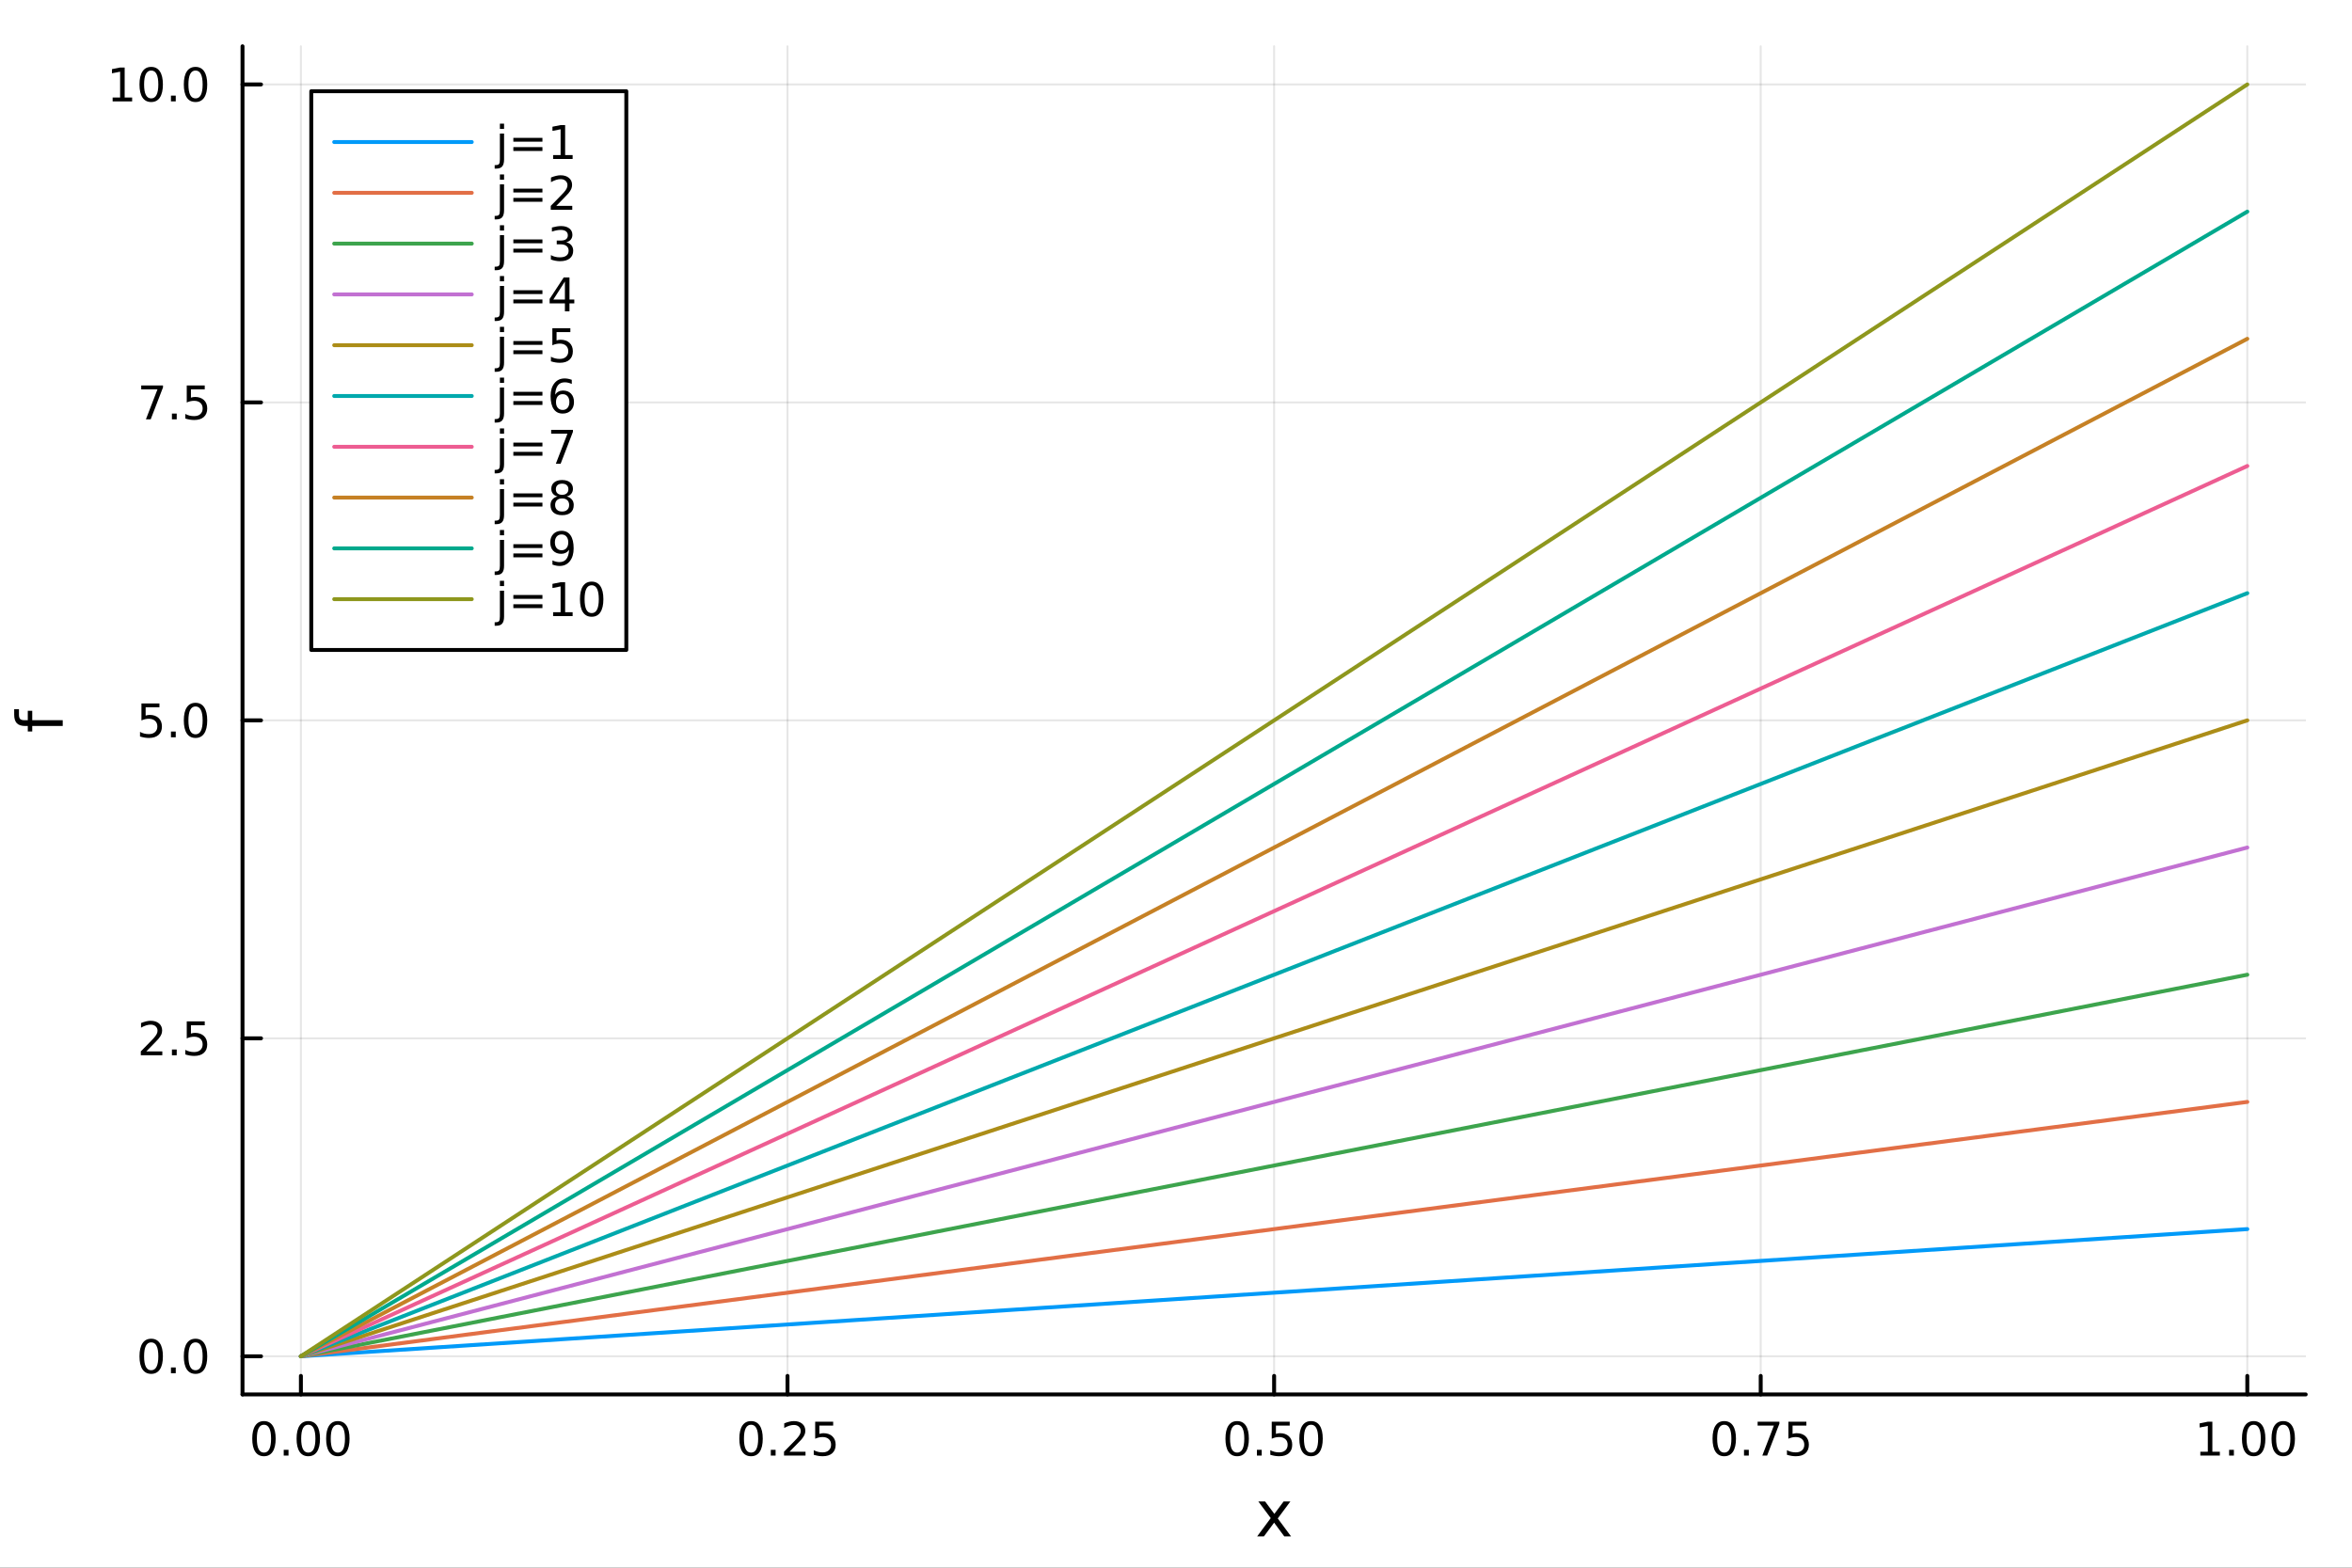 <?xml version="1.0" encoding="utf-8"?>
<svg xmlns="http://www.w3.org/2000/svg" xmlns:xlink="http://www.w3.org/1999/xlink" width="600" height="400" viewBox="0 0 2400 1600">
<rect x="0" y="0" width="2400" height="1600" fill="#333333" stroke="none"/>
<defs>
  <clipPath id="clip330">
    <rect x="0" y="0" width="2400" height="1600"/>
  </clipPath>
</defs>
<path clip-path="url(#clip330)" d="M0 1600 L2400 1600 L2400 8.88178e-14 L0 8.88178e-14  Z" fill="#ffffff" fill-rule="evenodd" fill-opacity="1"/>
<defs>
  <clipPath id="clip331">
    <rect x="480" y="0" width="1681" height="1600"/>
  </clipPath>
</defs>
<path clip-path="url(#clip330)" d="M247.459 1423.18 L2352.76 1423.18 L2352.76 47.244 L247.459 47.244  Z" fill="#ffffff" fill-rule="evenodd" fill-opacity="1"/>
<defs>
  <clipPath id="clip332">
    <rect x="247" y="47" width="2106" height="1377"/>
  </clipPath>
</defs>
<polyline clip-path="url(#clip332)" style="stroke:#000000; stroke-linecap:round; stroke-linejoin:round; stroke-width:2; stroke-opacity:0.1; fill:none" points="307.043,1423.18 307.043,47.244 "/>
<polyline clip-path="url(#clip332)" style="stroke:#000000; stroke-linecap:round; stroke-linejoin:round; stroke-width:2; stroke-opacity:0.1; fill:none" points="803.575,1423.18 803.575,47.244 "/>
<polyline clip-path="url(#clip332)" style="stroke:#000000; stroke-linecap:round; stroke-linejoin:round; stroke-width:2; stroke-opacity:0.1; fill:none" points="1300.11,1423.18 1300.11,47.244 "/>
<polyline clip-path="url(#clip332)" style="stroke:#000000; stroke-linecap:round; stroke-linejoin:round; stroke-width:2; stroke-opacity:0.1; fill:none" points="1796.64,1423.18 1796.64,47.244 "/>
<polyline clip-path="url(#clip332)" style="stroke:#000000; stroke-linecap:round; stroke-linejoin:round; stroke-width:2; stroke-opacity:0.1; fill:none" points="2293.17,1423.18 2293.17,47.244 "/>
<polyline clip-path="url(#clip330)" style="stroke:#000000; stroke-linecap:round; stroke-linejoin:round; stroke-width:4; stroke-opacity:1; fill:none" points="247.459,1423.18 2352.76,1423.18 "/>
<polyline clip-path="url(#clip330)" style="stroke:#000000; stroke-linecap:round; stroke-linejoin:round; stroke-width:4; stroke-opacity:1; fill:none" points="307.043,1423.18 307.043,1404.28 "/>
<polyline clip-path="url(#clip330)" style="stroke:#000000; stroke-linecap:round; stroke-linejoin:round; stroke-width:4; stroke-opacity:1; fill:none" points="803.575,1423.18 803.575,1404.28 "/>
<polyline clip-path="url(#clip330)" style="stroke:#000000; stroke-linecap:round; stroke-linejoin:round; stroke-width:4; stroke-opacity:1; fill:none" points="1300.11,1423.18 1300.11,1404.28 "/>
<polyline clip-path="url(#clip330)" style="stroke:#000000; stroke-linecap:round; stroke-linejoin:round; stroke-width:4; stroke-opacity:1; fill:none" points="1796.64,1423.18 1796.64,1404.28 "/>
<polyline clip-path="url(#clip330)" style="stroke:#000000; stroke-linecap:round; stroke-linejoin:round; stroke-width:4; stroke-opacity:1; fill:none" points="2293.17,1423.18 2293.17,1404.28 "/>
<path clip-path="url(#clip330)" d="M269.346 1454.1 Q265.735 1454.1 263.906 1457.66 Q262.101 1461.2 262.101 1468.33 Q262.101 1475.44 263.906 1479.01 Q265.735 1482.55 269.346 1482.55 Q272.98 1482.55 274.786 1479.01 Q276.615 1475.44 276.615 1468.33 Q276.615 1461.2 274.786 1457.66 Q272.98 1454.1 269.346 1454.1 M269.346 1450.39 Q275.156 1450.39 278.212 1455 Q281.29 1459.58 281.29 1468.33 Q281.29 1477.06 278.212 1481.67 Q275.156 1486.25 269.346 1486.25 Q263.536 1486.25 260.457 1481.67 Q257.402 1477.06 257.402 1468.33 Q257.402 1459.58 260.457 1455 Q263.536 1450.39 269.346 1450.39 Z" fill="#000000" fill-rule="nonzero" fill-opacity="1" /><path clip-path="url(#clip330)" d="M289.508 1479.7 L294.392 1479.7 L294.392 1485.58 L289.508 1485.58 L289.508 1479.7 Z" fill="#000000" fill-rule="nonzero" fill-opacity="1" /><path clip-path="url(#clip330)" d="M314.577 1454.1 Q310.966 1454.1 309.137 1457.66 Q307.332 1461.2 307.332 1468.33 Q307.332 1475.44 309.137 1479.01 Q310.966 1482.55 314.577 1482.55 Q318.212 1482.55 320.017 1479.01 Q321.846 1475.44 321.846 1468.33 Q321.846 1461.2 320.017 1457.66 Q318.212 1454.1 314.577 1454.1 M314.577 1450.39 Q320.387 1450.39 323.443 1455 Q326.522 1459.58 326.522 1468.33 Q326.522 1477.06 323.443 1481.67 Q320.387 1486.25 314.577 1486.25 Q308.767 1486.25 305.688 1481.67 Q302.633 1477.06 302.633 1468.33 Q302.633 1459.58 305.688 1455 Q308.767 1450.39 314.577 1450.39 Z" fill="#000000" fill-rule="nonzero" fill-opacity="1" /><path clip-path="url(#clip330)" d="M344.739 1454.1 Q341.128 1454.1 339.299 1457.66 Q337.494 1461.2 337.494 1468.33 Q337.494 1475.44 339.299 1479.01 Q341.128 1482.55 344.739 1482.55 Q348.373 1482.55 350.179 1479.01 Q352.008 1475.44 352.008 1468.33 Q352.008 1461.2 350.179 1457.66 Q348.373 1454.1 344.739 1454.1 M344.739 1450.39 Q350.549 1450.39 353.605 1455 Q356.684 1459.58 356.684 1468.33 Q356.684 1477.06 353.605 1481.67 Q350.549 1486.25 344.739 1486.25 Q338.929 1486.25 335.85 1481.67 Q332.795 1477.06 332.795 1468.33 Q332.795 1459.58 335.85 1455 Q338.929 1450.39 344.739 1450.39 Z" fill="#000000" fill-rule="nonzero" fill-opacity="1" /><path clip-path="url(#clip330)" d="M766.376 1454.1 Q762.765 1454.1 760.936 1457.66 Q759.131 1461.2 759.131 1468.33 Q759.131 1475.44 760.936 1479.01 Q762.765 1482.55 766.376 1482.55 Q770.01 1482.55 771.816 1479.01 Q773.645 1475.44 773.645 1468.33 Q773.645 1461.2 771.816 1457.66 Q770.01 1454.1 766.376 1454.1 M766.376 1450.39 Q772.186 1450.39 775.242 1455 Q778.32 1459.58 778.32 1468.33 Q778.32 1477.06 775.242 1481.67 Q772.186 1486.25 766.376 1486.25 Q760.566 1486.25 757.487 1481.67 Q754.432 1477.06 754.432 1468.33 Q754.432 1459.58 757.487 1455 Q760.566 1450.39 766.376 1450.39 Z" fill="#000000" fill-rule="nonzero" fill-opacity="1" /><path clip-path="url(#clip330)" d="M786.538 1479.7 L791.422 1479.7 L791.422 1485.58 L786.538 1485.58 L786.538 1479.7 Z" fill="#000000" fill-rule="nonzero" fill-opacity="1" /><path clip-path="url(#clip330)" d="M805.635 1481.64 L821.954 1481.64 L821.954 1485.58 L800.01 1485.58 L800.01 1481.64 Q802.672 1478.89 807.255 1474.26 Q811.862 1469.61 813.042 1468.27 Q815.288 1465.74 816.167 1464.01 Q817.07 1462.25 817.07 1460.56 Q817.07 1457.8 815.126 1456.07 Q813.205 1454.33 810.103 1454.33 Q807.904 1454.33 805.45 1455.09 Q803.019 1455.86 800.242 1457.41 L800.242 1452.69 Q803.066 1451.55 805.519 1450.97 Q807.973 1450.39 810.01 1450.39 Q815.38 1450.39 818.575 1453.08 Q821.769 1455.77 821.769 1460.26 Q821.769 1462.39 820.959 1464.31 Q820.172 1466.2 818.066 1468.8 Q817.487 1469.47 814.385 1472.69 Q811.283 1475.88 805.635 1481.64 Z" fill="#000000" fill-rule="nonzero" fill-opacity="1" /><path clip-path="url(#clip330)" d="M831.816 1451.02 L850.172 1451.02 L850.172 1454.96 L836.098 1454.96 L836.098 1463.43 Q837.116 1463.08 838.135 1462.92 Q839.153 1462.73 840.172 1462.73 Q845.959 1462.73 849.339 1465.9 Q852.718 1469.08 852.718 1474.49 Q852.718 1480.07 849.246 1483.17 Q845.774 1486.25 839.454 1486.25 Q837.278 1486.25 835.01 1485.88 Q832.765 1485.51 830.357 1484.77 L830.357 1480.07 Q832.441 1481.2 834.663 1481.76 Q836.885 1482.32 839.362 1482.32 Q843.366 1482.32 845.704 1480.21 Q848.042 1478.1 848.042 1474.49 Q848.042 1470.88 845.704 1468.77 Q843.366 1466.67 839.362 1466.67 Q837.487 1466.67 835.612 1467.08 Q833.76 1467.5 831.816 1468.38 L831.816 1451.02 Z" fill="#000000" fill-rule="nonzero" fill-opacity="1" /><path clip-path="url(#clip330)" d="M1262.41 1454.1 Q1258.8 1454.1 1256.97 1457.66 Q1255.17 1461.2 1255.17 1468.33 Q1255.17 1475.44 1256.97 1479.01 Q1258.8 1482.55 1262.41 1482.55 Q1266.04 1482.55 1267.85 1479.01 Q1269.68 1475.44 1269.68 1468.33 Q1269.68 1461.2 1267.85 1457.66 Q1266.04 1454.1 1262.41 1454.1 M1262.41 1450.39 Q1268.22 1450.39 1271.28 1455 Q1274.36 1459.58 1274.36 1468.33 Q1274.36 1477.06 1271.28 1481.67 Q1268.22 1486.25 1262.41 1486.25 Q1256.6 1486.25 1253.52 1481.67 Q1250.47 1477.06 1250.47 1468.33 Q1250.47 1459.58 1253.52 1455 Q1256.6 1450.39 1262.41 1450.39 Z" fill="#000000" fill-rule="nonzero" fill-opacity="1" /><path clip-path="url(#clip330)" d="M1282.57 1479.7 L1287.46 1479.7 L1287.46 1485.58 L1282.57 1485.58 L1282.57 1479.7 Z" fill="#000000" fill-rule="nonzero" fill-opacity="1" /><path clip-path="url(#clip330)" d="M1297.69 1451.02 L1316.04 1451.02 L1316.04 1454.96 L1301.97 1454.96 L1301.97 1463.43 Q1302.99 1463.08 1304.01 1462.92 Q1305.03 1462.73 1306.04 1462.73 Q1311.83 1462.73 1315.21 1465.9 Q1318.59 1469.08 1318.59 1474.49 Q1318.59 1480.07 1315.12 1483.17 Q1311.65 1486.25 1305.33 1486.25 Q1303.15 1486.25 1300.88 1485.88 Q1298.64 1485.51 1296.23 1484.77 L1296.23 1480.07 Q1298.31 1481.2 1300.54 1481.76 Q1302.76 1482.32 1305.23 1482.32 Q1309.24 1482.32 1311.58 1480.21 Q1313.92 1478.1 1313.92 1474.49 Q1313.92 1470.88 1311.58 1468.77 Q1309.24 1466.67 1305.23 1466.67 Q1303.36 1466.67 1301.48 1467.08 Q1299.63 1467.5 1297.69 1468.38 L1297.69 1451.02 Z" fill="#000000" fill-rule="nonzero" fill-opacity="1" /><path clip-path="url(#clip330)" d="M1337.8 1454.1 Q1334.19 1454.1 1332.36 1457.66 Q1330.56 1461.2 1330.56 1468.33 Q1330.56 1475.44 1332.36 1479.01 Q1334.19 1482.55 1337.8 1482.55 Q1341.44 1482.55 1343.24 1479.01 Q1345.07 1475.44 1345.07 1468.33 Q1345.07 1461.2 1343.24 1457.66 Q1341.44 1454.1 1337.8 1454.1 M1337.8 1450.39 Q1343.61 1450.39 1346.67 1455 Q1349.75 1459.58 1349.75 1468.33 Q1349.75 1477.06 1346.67 1481.67 Q1343.61 1486.25 1337.8 1486.25 Q1331.99 1486.25 1328.92 1481.67 Q1325.86 1477.06 1325.86 1468.33 Q1325.86 1459.58 1328.92 1455 Q1331.99 1450.39 1337.8 1450.39 Z" fill="#000000" fill-rule="nonzero" fill-opacity="1" /><path clip-path="url(#clip330)" d="M1759.44 1454.1 Q1755.83 1454.1 1754 1457.66 Q1752.2 1461.2 1752.2 1468.33 Q1752.2 1475.44 1754 1479.01 Q1755.83 1482.55 1759.44 1482.55 Q1763.08 1482.55 1764.88 1479.01 Q1766.71 1475.44 1766.71 1468.33 Q1766.71 1461.2 1764.88 1457.66 Q1763.08 1454.1 1759.44 1454.1 M1759.44 1450.39 Q1765.25 1450.39 1768.31 1455 Q1771.39 1459.58 1771.39 1468.33 Q1771.39 1477.06 1768.31 1481.67 Q1765.25 1486.25 1759.44 1486.25 Q1753.63 1486.25 1750.55 1481.67 Q1747.5 1477.06 1747.5 1468.33 Q1747.5 1459.58 1750.55 1455 Q1753.63 1450.39 1759.44 1450.39 Z" fill="#000000" fill-rule="nonzero" fill-opacity="1" /><path clip-path="url(#clip330)" d="M1779.6 1479.7 L1784.49 1479.7 L1784.49 1485.58 L1779.6 1485.58 L1779.6 1479.7 Z" fill="#000000" fill-rule="nonzero" fill-opacity="1" /><path clip-path="url(#clip330)" d="M1793.49 1451.02 L1815.71 1451.02 L1815.71 1453.01 L1803.17 1485.58 L1798.28 1485.58 L1810.09 1454.96 L1793.49 1454.96 L1793.49 1451.02 Z" fill="#000000" fill-rule="nonzero" fill-opacity="1" /><path clip-path="url(#clip330)" d="M1824.88 1451.02 L1843.24 1451.02 L1843.24 1454.96 L1829.16 1454.96 L1829.16 1463.43 Q1830.18 1463.08 1831.2 1462.92 Q1832.22 1462.73 1833.24 1462.73 Q1839.02 1462.73 1842.4 1465.9 Q1845.78 1469.08 1845.78 1474.49 Q1845.78 1480.07 1842.31 1483.17 Q1838.84 1486.25 1832.52 1486.25 Q1830.34 1486.25 1828.07 1485.88 Q1825.83 1485.51 1823.42 1484.77 L1823.42 1480.07 Q1825.51 1481.2 1827.73 1481.76 Q1829.95 1482.32 1832.43 1482.32 Q1836.43 1482.32 1838.77 1480.21 Q1841.11 1478.1 1841.11 1474.49 Q1841.11 1470.88 1838.77 1468.77 Q1836.43 1466.67 1832.43 1466.67 Q1830.55 1466.67 1828.68 1467.08 Q1826.82 1467.5 1824.88 1468.38 L1824.88 1451.02 Z" fill="#000000" fill-rule="nonzero" fill-opacity="1" /><path clip-path="url(#clip330)" d="M2245.24 1481.64 L2252.88 1481.64 L2252.88 1455.28 L2244.57 1456.95 L2244.57 1452.69 L2252.84 1451.02 L2257.51 1451.02 L2257.51 1481.64 L2265.15 1481.64 L2265.15 1485.58 L2245.24 1485.58 L2245.24 1481.64 Z" fill="#000000" fill-rule="nonzero" fill-opacity="1" /><path clip-path="url(#clip330)" d="M2274.6 1479.7 L2279.48 1479.7 L2279.48 1485.58 L2274.6 1485.58 L2274.6 1479.7 Z" fill="#000000" fill-rule="nonzero" fill-opacity="1" /><path clip-path="url(#clip330)" d="M2299.67 1454.1 Q2296.05 1454.1 2294.23 1457.66 Q2292.42 1461.2 2292.42 1468.33 Q2292.42 1475.44 2294.23 1479.01 Q2296.05 1482.55 2299.67 1482.55 Q2303.3 1482.55 2305.1 1479.01 Q2306.93 1475.44 2306.93 1468.33 Q2306.93 1461.2 2305.1 1457.66 Q2303.3 1454.1 2299.67 1454.1 M2299.67 1450.39 Q2305.48 1450.39 2308.53 1455 Q2311.61 1459.58 2311.61 1468.33 Q2311.61 1477.06 2308.53 1481.67 Q2305.48 1486.25 2299.67 1486.25 Q2293.85 1486.25 2290.78 1481.67 Q2287.72 1477.06 2287.72 1468.33 Q2287.72 1459.58 2290.78 1455 Q2293.85 1450.39 2299.67 1450.39 Z" fill="#000000" fill-rule="nonzero" fill-opacity="1" /><path clip-path="url(#clip330)" d="M2329.83 1454.1 Q2326.22 1454.1 2324.39 1457.66 Q2322.58 1461.2 2322.58 1468.33 Q2322.58 1475.44 2324.39 1479.01 Q2326.22 1482.55 2329.83 1482.55 Q2333.46 1482.55 2335.27 1479.01 Q2337.1 1475.44 2337.1 1468.33 Q2337.1 1461.2 2335.27 1457.66 Q2333.46 1454.1 2329.83 1454.1 M2329.83 1450.39 Q2335.64 1450.39 2338.69 1455 Q2341.77 1459.58 2341.77 1468.33 Q2341.77 1477.06 2338.69 1481.67 Q2335.64 1486.25 2329.83 1486.25 Q2324.02 1486.25 2320.94 1481.67 Q2317.88 1477.06 2317.88 1468.33 Q2317.88 1459.58 2320.94 1455 Q2324.02 1450.39 2329.83 1450.39 Z" fill="#000000" fill-rule="nonzero" fill-opacity="1" /><path clip-path="url(#clip330)" d="M1316.72 1532.4 L1303.83 1549.74 L1317.39 1568.04 L1310.48 1568.04 L1300.11 1554.04 L1289.73 1568.04 L1282.82 1568.04 L1296.67 1549.39 L1284 1532.4 L1290.91 1532.4 L1300.36 1545.1 L1309.82 1532.4 L1316.72 1532.4 Z" fill="#000000" fill-rule="nonzero" fill-opacity="1" /><polyline clip-path="url(#clip332)" style="stroke:#000000; stroke-linecap:round; stroke-linejoin:round; stroke-width:2; stroke-opacity:0.1; fill:none" points="247.459,1384.24 2352.76,1384.24 "/>
<polyline clip-path="url(#clip332)" style="stroke:#000000; stroke-linecap:round; stroke-linejoin:round; stroke-width:2; stroke-opacity:0.1; fill:none" points="247.459,1059.73 2352.76,1059.73 "/>
<polyline clip-path="url(#clip332)" style="stroke:#000000; stroke-linecap:round; stroke-linejoin:round; stroke-width:2; stroke-opacity:0.1; fill:none" points="247.459,735.212 2352.76,735.212 "/>
<polyline clip-path="url(#clip332)" style="stroke:#000000; stroke-linecap:round; stroke-linejoin:round; stroke-width:2; stroke-opacity:0.1; fill:none" points="247.459,410.699 2352.76,410.699 "/>
<polyline clip-path="url(#clip332)" style="stroke:#000000; stroke-linecap:round; stroke-linejoin:round; stroke-width:2; stroke-opacity:0.1; fill:none" points="247.459,86.186 2352.76,86.186 "/>
<polyline clip-path="url(#clip330)" style="stroke:#000000; stroke-linecap:round; stroke-linejoin:round; stroke-width:4; stroke-opacity:1; fill:none" points="247.459,1423.18 247.459,47.244 "/>
<polyline clip-path="url(#clip330)" style="stroke:#000000; stroke-linecap:round; stroke-linejoin:round; stroke-width:4; stroke-opacity:1; fill:none" points="247.459,1384.24 266.356,1384.24 "/>
<polyline clip-path="url(#clip330)" style="stroke:#000000; stroke-linecap:round; stroke-linejoin:round; stroke-width:4; stroke-opacity:1; fill:none" points="247.459,1059.73 266.356,1059.73 "/>
<polyline clip-path="url(#clip330)" style="stroke:#000000; stroke-linecap:round; stroke-linejoin:round; stroke-width:4; stroke-opacity:1; fill:none" points="247.459,735.212 266.356,735.212 "/>
<polyline clip-path="url(#clip330)" style="stroke:#000000; stroke-linecap:round; stroke-linejoin:round; stroke-width:4; stroke-opacity:1; fill:none" points="247.459,410.699 266.356,410.699 "/>
<polyline clip-path="url(#clip330)" style="stroke:#000000; stroke-linecap:round; stroke-linejoin:round; stroke-width:4; stroke-opacity:1; fill:none" points="247.459,86.186 266.356,86.186 "/>
<path clip-path="url(#clip330)" d="M154.283 1370.04 Q150.672 1370.04 148.843 1373.6 Q147.038 1377.14 147.038 1384.27 Q147.038 1391.38 148.843 1394.94 Q150.672 1398.49 154.283 1398.49 Q157.917 1398.49 159.723 1394.94 Q161.552 1391.38 161.552 1384.27 Q161.552 1377.14 159.723 1373.6 Q157.917 1370.04 154.283 1370.04 M154.283 1366.33 Q160.093 1366.33 163.149 1370.94 Q166.227 1375.52 166.227 1384.27 Q166.227 1393 163.149 1397.61 Q160.093 1402.19 154.283 1402.19 Q148.473 1402.19 145.394 1397.61 Q142.339 1393 142.339 1384.27 Q142.339 1375.52 145.394 1370.94 Q148.473 1366.33 154.283 1366.33 Z" fill="#000000" fill-rule="nonzero" fill-opacity="1" /><path clip-path="url(#clip330)" d="M174.445 1395.64 L179.329 1395.64 L179.329 1401.52 L174.445 1401.52 L174.445 1395.64 Z" fill="#000000" fill-rule="nonzero" fill-opacity="1" /><path clip-path="url(#clip330)" d="M199.514 1370.04 Q195.903 1370.04 194.075 1373.6 Q192.269 1377.14 192.269 1384.27 Q192.269 1391.38 194.075 1394.94 Q195.903 1398.49 199.514 1398.49 Q203.149 1398.49 204.954 1394.94 Q206.783 1391.38 206.783 1384.27 Q206.783 1377.14 204.954 1373.6 Q203.149 1370.04 199.514 1370.04 M199.514 1366.33 Q205.324 1366.33 208.38 1370.94 Q211.459 1375.52 211.459 1384.27 Q211.459 1393 208.38 1397.61 Q205.324 1402.19 199.514 1402.19 Q193.704 1402.19 190.625 1397.61 Q187.57 1393 187.57 1384.27 Q187.57 1375.52 190.625 1370.94 Q193.704 1366.33 199.514 1366.33 Z" fill="#000000" fill-rule="nonzero" fill-opacity="1" /><path clip-path="url(#clip330)" d="M149.306 1073.07 L165.626 1073.07 L165.626 1077.01 L143.681 1077.01 L143.681 1073.07 Q146.343 1070.32 150.927 1065.69 Q155.533 1061.03 156.714 1059.69 Q158.959 1057.17 159.839 1055.43 Q160.741 1053.67 160.741 1051.98 Q160.741 1049.23 158.797 1047.49 Q156.876 1045.76 153.774 1045.76 Q151.575 1045.76 149.121 1046.52 Q146.691 1047.28 143.913 1048.83 L143.913 1044.11 Q146.737 1042.98 149.191 1042.4 Q151.644 1041.82 153.681 1041.82 Q159.052 1041.82 162.246 1044.51 Q165.44 1047.19 165.44 1051.68 Q165.44 1053.81 164.63 1055.73 Q163.843 1057.63 161.737 1060.22 Q161.158 1060.89 158.056 1064.11 Q154.954 1067.31 149.306 1073.07 Z" fill="#000000" fill-rule="nonzero" fill-opacity="1" /><path clip-path="url(#clip330)" d="M175.44 1071.13 L180.325 1071.13 L180.325 1077.01 L175.44 1077.01 L175.44 1071.13 Z" fill="#000000" fill-rule="nonzero" fill-opacity="1" /><path clip-path="url(#clip330)" d="M190.556 1042.45 L208.912 1042.45 L208.912 1046.38 L194.838 1046.38 L194.838 1054.85 Q195.857 1054.51 196.875 1054.34 Q197.894 1054.16 198.912 1054.16 Q204.699 1054.16 208.079 1057.33 Q211.459 1060.5 211.459 1065.92 Q211.459 1071.5 207.987 1074.6 Q204.514 1077.68 198.195 1077.68 Q196.019 1077.68 193.75 1077.31 Q191.505 1076.94 189.098 1076.19 L189.098 1071.5 Q191.181 1072.63 193.403 1073.19 Q195.625 1073.74 198.102 1073.74 Q202.107 1073.74 204.445 1071.63 Q206.783 1069.53 206.783 1065.92 Q206.783 1062.31 204.445 1060.2 Q202.107 1058.09 198.102 1058.09 Q196.227 1058.09 194.352 1058.51 Q192.5 1058.93 190.556 1059.81 L190.556 1042.45 Z" fill="#000000" fill-rule="nonzero" fill-opacity="1" /><path clip-path="url(#clip330)" d="M144.329 717.932 L162.686 717.932 L162.686 721.867 L148.612 721.867 L148.612 730.339 Q149.63 729.992 150.649 729.83 Q151.667 729.645 152.686 729.645 Q158.473 729.645 161.852 732.816 Q165.232 735.987 165.232 741.404 Q165.232 746.983 161.76 750.085 Q158.288 753.163 151.968 753.163 Q149.792 753.163 147.524 752.793 Q145.279 752.423 142.871 751.682 L142.871 746.983 Q144.954 748.117 147.177 748.673 Q149.399 749.228 151.876 749.228 Q155.88 749.228 158.218 747.122 Q160.556 745.015 160.556 741.404 Q160.556 737.793 158.218 735.687 Q155.88 733.58 151.876 733.58 Q150.001 733.58 148.126 733.997 Q146.274 734.413 144.329 735.293 L144.329 717.932 Z" fill="#000000" fill-rule="nonzero" fill-opacity="1" /><path clip-path="url(#clip330)" d="M174.445 746.612 L179.329 746.612 L179.329 752.492 L174.445 752.492 L174.445 746.612 Z" fill="#000000" fill-rule="nonzero" fill-opacity="1" /><path clip-path="url(#clip330)" d="M199.514 721.011 Q195.903 721.011 194.075 724.575 Q192.269 728.117 192.269 735.247 Q192.269 742.353 194.075 745.918 Q195.903 749.46 199.514 749.46 Q203.149 749.46 204.954 745.918 Q206.783 742.353 206.783 735.247 Q206.783 728.117 204.954 724.575 Q203.149 721.011 199.514 721.011 M199.514 717.307 Q205.324 717.307 208.38 721.913 Q211.459 726.497 211.459 735.247 Q211.459 743.973 208.38 748.58 Q205.324 753.163 199.514 753.163 Q193.704 753.163 190.625 748.58 Q187.57 743.973 187.57 735.247 Q187.57 726.497 190.625 721.913 Q193.704 717.307 199.514 717.307 Z" fill="#000000" fill-rule="nonzero" fill-opacity="1" /><path clip-path="url(#clip330)" d="M144.098 393.419 L166.32 393.419 L166.32 395.41 L153.774 427.979 L148.89 427.979 L160.695 397.354 L144.098 397.354 L144.098 393.419 Z" fill="#000000" fill-rule="nonzero" fill-opacity="1" /><path clip-path="url(#clip330)" d="M175.44 422.099 L180.325 422.099 L180.325 427.979 L175.44 427.979 L175.44 422.099 Z" fill="#000000" fill-rule="nonzero" fill-opacity="1" /><path clip-path="url(#clip330)" d="M190.556 393.419 L208.912 393.419 L208.912 397.354 L194.838 397.354 L194.838 405.826 Q195.857 405.479 196.875 405.317 Q197.894 405.132 198.912 405.132 Q204.699 405.132 208.079 408.303 Q211.459 411.474 211.459 416.891 Q211.459 422.47 207.987 425.571 Q204.514 428.65 198.195 428.65 Q196.019 428.65 193.75 428.28 Q191.505 427.909 189.098 427.169 L189.098 422.47 Q191.181 423.604 193.403 424.159 Q195.625 424.715 198.102 424.715 Q202.107 424.715 204.445 422.608 Q206.783 420.502 206.783 416.891 Q206.783 413.28 204.445 411.173 Q202.107 409.067 198.102 409.067 Q196.227 409.067 194.352 409.484 Q192.5 409.9 190.556 410.78 L190.556 393.419 Z" fill="#000000" fill-rule="nonzero" fill-opacity="1" /><path clip-path="url(#clip330)" d="M114.931 99.531 L122.57 99.531 L122.57 73.165 L114.26 74.832 L114.26 70.572 L122.524 68.906 L127.2 68.906 L127.2 99.531 L134.839 99.531 L134.839 103.466 L114.931 103.466 L114.931 99.531 Z" fill="#000000" fill-rule="nonzero" fill-opacity="1" /><path clip-path="url(#clip330)" d="M154.283 71.984 Q150.672 71.984 148.843 75.549 Q147.038 79.091 147.038 86.22 Q147.038 93.327 148.843 96.892 Q150.672 100.433 154.283 100.433 Q157.917 100.433 159.723 96.892 Q161.552 93.327 161.552 86.22 Q161.552 79.091 159.723 75.549 Q157.917 71.984 154.283 71.984 M154.283 68.281 Q160.093 68.281 163.149 72.887 Q166.227 77.47 166.227 86.22 Q166.227 94.947 163.149 99.554 Q160.093 104.137 154.283 104.137 Q148.473 104.137 145.394 99.554 Q142.339 94.947 142.339 86.22 Q142.339 77.47 145.394 72.887 Q148.473 68.281 154.283 68.281 Z" fill="#000000" fill-rule="nonzero" fill-opacity="1" /><path clip-path="url(#clip330)" d="M174.445 97.586 L179.329 97.586 L179.329 103.466 L174.445 103.466 L174.445 97.586 Z" fill="#000000" fill-rule="nonzero" fill-opacity="1" /><path clip-path="url(#clip330)" d="M199.514 71.984 Q195.903 71.984 194.075 75.549 Q192.269 79.091 192.269 86.22 Q192.269 93.327 194.075 96.892 Q195.903 100.433 199.514 100.433 Q203.149 100.433 204.954 96.892 Q206.783 93.327 206.783 86.22 Q206.783 79.091 204.954 75.549 Q203.149 71.984 199.514 71.984 M199.514 68.281 Q205.324 68.281 208.38 72.887 Q211.459 77.47 211.459 86.22 Q211.459 94.947 208.38 99.554 Q205.324 104.137 199.514 104.137 Q193.704 104.137 190.625 99.554 Q187.57 94.947 187.57 86.22 Q187.57 77.47 190.625 72.887 Q193.704 68.281 199.514 68.281 Z" fill="#000000" fill-rule="nonzero" fill-opacity="1" /><path clip-path="url(#clip330)" d="M14.479 723.865 L19.349 723.865 L19.349 729.467 Q19.349 732.618 20.622 733.859 Q21.895 735.069 25.205 735.069 L28.356 735.069 L28.356 725.425 L32.908 725.425 L32.908 735.069 L64.004 735.069 L64.004 740.957 L32.908 740.957 L32.908 746.559 L28.356 746.559 L28.356 740.957 L25.874 740.957 Q19.922 740.957 17.216 738.188 Q14.479 735.419 14.479 729.403 L14.479 723.865 Z" fill="#000000" fill-rule="nonzero" fill-opacity="1" /><polyline clip-path="url(#clip332)" style="stroke:#009af9; stroke-linecap:round; stroke-linejoin:round; stroke-width:4; stroke-opacity:1; fill:none" points="307.043,1384.24 319.973,1383.39 439.537,1375.58 511.39,1370.88 572.141,1366.91 638.133,1362.6 698.972,1358.62 764.198,1354.36 839.768,1349.42 906.927,1345.03 965.818,1341.18 1030.03,1336.99 1094.62,1332.77 1166.03,1328.1 1233.97,1323.66 1304.62,1319.04 1364.09,1315.15 1436.7,1310.41 1503.21,1306.06 1564.64,1302.05 1626.87,1297.98 1696.61,1293.42 1759.8,1289.29 1832.16,1284.56 1899.15,1280.18 1965.2,1275.87 2029.32,1271.68 2095.06,1267.38 2167.08,1262.67 2271.71,1255.84 2293.17,1254.43 "/>
<polyline clip-path="url(#clip332)" style="stroke:#e26f46; stroke-linecap:round; stroke-linejoin:round; stroke-width:4; stroke-opacity:1; fill:none" points="307.043,1384.24 319.973,1382.55 439.537,1366.92 511.39,1357.53 572.141,1349.59 638.133,1340.96 698.972,1333.01 764.198,1324.48 839.768,1314.6 906.927,1305.83 965.818,1298.13 1030.03,1289.74 1094.62,1281.29 1166.03,1271.96 1233.97,1263.08 1304.62,1253.84 1364.09,1246.07 1436.7,1236.58 1503.21,1227.88 1564.64,1219.85 1626.87,1211.72 1696.61,1202.61 1759.8,1194.35 1832.16,1184.89 1899.15,1176.13 1965.2,1167.5 2029.32,1159.12 2095.06,1150.52 2167.08,1141.11 2271.71,1127.43 2293.17,1124.63 "/>
<polyline clip-path="url(#clip332)" style="stroke:#3da44d; stroke-linecap:round; stroke-linejoin:round; stroke-width:4; stroke-opacity:1; fill:none" points="307.043,1384.24 319.973,1381.7 439.537,1358.26 511.39,1344.17 572.141,1332.26 638.133,1319.32 698.972,1307.39 764.198,1294.6 839.768,1279.79 906.927,1266.62 965.818,1255.07 1030.03,1242.48 1094.62,1229.82 1166.03,1215.82 1233.97,1202.5 1304.62,1188.65 1364.09,1176.98 1436.7,1162.75 1503.21,1149.71 1564.64,1137.66 1626.87,1125.46 1696.61,1111.79 1759.8,1099.4 1832.16,1085.21 1899.15,1072.08 1965.2,1059.13 2029.32,1046.55 2095.06,1033.67 2167.08,1019.54 2271.71,999.031 2293.17,994.822 "/>
<polyline clip-path="url(#clip332)" style="stroke:#c271d2; stroke-linecap:round; stroke-linejoin:round; stroke-width:4; stroke-opacity:1; fill:none" points="307.043,1384.24 319.973,1380.86 439.537,1349.6 511.39,1330.82 572.141,1314.94 638.133,1297.68 698.972,1281.78 764.198,1264.73 839.768,1244.97 906.927,1227.41 965.818,1212.02 1030.03,1195.23 1094.62,1178.35 1166.03,1159.68 1233.97,1141.92 1304.62,1123.45 1364.09,1107.9 1436.7,1088.92 1503.21,1071.53 1564.64,1055.47 1626.87,1039.2 1696.61,1020.97 1759.8,1004.45 1832.16,985.538 1899.15,968.024 1965.2,950.758 2029.32,933.994 2095.06,916.808 2167.08,897.98 2271.71,870.628 2293.17,865.017 "/>
<polyline clip-path="url(#clip332)" style="stroke:#ac8d18; stroke-linecap:round; stroke-linejoin:round; stroke-width:4; stroke-opacity:1; fill:none" points="307.043,1384.24 319.973,1380.01 439.537,1340.94 511.39,1317.46 572.141,1297.61 638.133,1276.04 698.972,1256.16 764.198,1234.85 839.768,1210.15 906.927,1188.21 965.818,1168.96 1030.03,1147.98 1094.62,1126.88 1166.03,1103.54 1233.97,1081.34 1304.62,1058.25 1364.09,1038.82 1436.7,1015.09 1503.21,993.354 1564.64,973.28 1626.87,952.946 1696.61,930.157 1759.8,909.506 1832.16,885.862 1899.15,863.971 1965.2,842.388 2029.32,821.433 2095.06,799.951 2167.08,776.415 2271.71,742.226 2293.17,735.212 "/>
<polyline clip-path="url(#clip332)" style="stroke:#00a9ad; stroke-linecap:round; stroke-linejoin:round; stroke-width:4; stroke-opacity:1; fill:none" points="307.043,1384.24 319.973,1379.17 439.537,1332.28 511.39,1304.11 572.141,1280.28 638.133,1254.41 698.972,1230.55 764.198,1204.97 839.768,1175.34 906.927,1149 965.818,1125.91 1030.03,1100.73 1094.62,1075.4 1166.03,1047.4 1233.97,1020.76 1304.62,993.052 1364.09,969.731 1436.7,941.259 1503.21,915.177 1564.64,891.088 1626.87,866.687 1696.61,839.34 1759.8,814.559 1832.16,786.187 1899.15,759.917 1965.2,734.018 2029.32,708.872 2095.06,683.094 2167.08,654.851 2271.71,613.824 2293.17,605.407 "/>
<polyline clip-path="url(#clip332)" style="stroke:#ed5d92; stroke-linecap:round; stroke-linejoin:round; stroke-width:4; stroke-opacity:1; fill:none" points="307.043,1384.24 319.973,1378.32 439.537,1323.62 511.39,1290.75 572.141,1262.96 638.133,1232.77 698.972,1204.93 764.198,1175.09 839.768,1140.52 906.927,1109.8 965.818,1082.85 1030.03,1053.48 1094.62,1023.93 1166.03,991.26 1233.97,960.175 1304.62,927.854 1364.09,900.647 1436.7,867.429 1503.21,837 1564.64,808.897 1626.87,780.429 1696.61,748.524 1759.8,719.613 1832.16,686.512 1899.15,655.863 1965.2,625.648 2029.32,596.31 2095.06,566.236 2167.08,533.286 2271.71,485.421 2293.17,475.601 "/>
<polyline clip-path="url(#clip332)" style="stroke:#c68125; stroke-linecap:round; stroke-linejoin:round; stroke-width:4; stroke-opacity:1; fill:none" points="307.043,1384.24 319.973,1377.48 439.537,1314.96 511.39,1277.4 572.141,1245.63 638.133,1211.13 698.972,1179.32 764.198,1145.22 839.768,1105.7 906.927,1070.59 965.818,1039.8 1030.03,1006.23 1094.62,972.458 1166.03,935.121 1233.97,899.595 1304.62,862.657 1364.09,831.562 1436.7,793.6 1503.21,758.824 1564.64,726.705 1626.87,694.17 1696.61,657.707 1759.8,624.666 1832.16,586.837 1899.15,551.81 1965.2,517.277 2029.32,483.749 2095.06,449.379 2167.08,411.722 2271.71,357.019 2293.17,345.796 "/>
<polyline clip-path="url(#clip332)" style="stroke:#00a98d; stroke-linecap:round; stroke-linejoin:round; stroke-width:4; stroke-opacity:1; fill:none" points="307.043,1384.24 319.973,1376.63 439.537,1306.3 511.39,1264.04 572.141,1228.31 638.133,1189.49 698.972,1153.7 764.198,1115.34 839.768,1070.89 906.927,1031.38 965.818,996.744 1030.03,958.977 1094.62,920.986 1166.03,878.981 1233.97,839.015 1304.62,797.459 1364.09,762.478 1436.7,719.77 1503.21,680.647 1564.64,644.513 1626.87,607.912 1696.61,566.891 1759.8,529.72 1832.16,487.162 1899.15,447.756 1965.2,408.907 2029.32,371.188 2095.06,332.521 2167.08,290.157 2271.71,228.616 2293.17,215.991 "/>
<polyline clip-path="url(#clip332)" style="stroke:#8e971d; stroke-linecap:round; stroke-linejoin:round; stroke-width:4; stroke-opacity:1; fill:none" points="307.043,1384.24 319.973,1375.79 439.537,1297.65 511.39,1250.69 572.141,1210.98 638.133,1167.85 698.972,1128.09 764.198,1085.46 839.768,1036.07 906.927,992.179 965.818,953.69 1030.03,911.726 1094.62,869.513 1166.03,822.841 1233.97,778.434 1304.62,732.261 1364.09,693.393 1436.7,645.94 1503.21,602.47 1564.64,562.322 1626.87,521.653 1696.61,476.075 1759.8,434.773 1832.16,387.486 1899.15,343.703 1965.2,300.537 2029.32,258.627 2095.06,215.664 2167.08,168.592 2271.71,100.214 2293.17,86.186 "/>
<path clip-path="url(#clip330)" d="M317.635 663.349 L639.09 663.349 L639.09 93.109 L317.635 93.109  Z" fill="#ffffff" fill-rule="evenodd" fill-opacity="1"/>
<polyline clip-path="url(#clip330)" style="stroke:#000000; stroke-linecap:round; stroke-linejoin:round; stroke-width:4; stroke-opacity:1; fill:none" points="317.635,663.349 639.09,663.349 639.09,93.109 317.635,93.109 317.635,663.349 "/>
<polyline clip-path="url(#clip330)" style="stroke:#009af9; stroke-linecap:round; stroke-linejoin:round; stroke-width:4; stroke-opacity:1; fill:none" points="341.027,144.949 481.381,144.949 "/>
<path clip-path="url(#clip330)" d="M510.097 136.303 L514.356 136.303 L514.356 162.692 Q514.356 167.645 512.458 169.867 Q510.583 172.09 506.393 172.09 L504.773 172.09 L504.773 168.479 L505.907 168.479 Q508.338 168.479 509.217 167.344 Q510.097 166.233 510.097 162.692 L510.097 136.303 M510.097 126.21 L514.356 126.21 L514.356 131.604 L510.097 131.604 L510.097 126.21 Z" fill="#000000" fill-rule="nonzero" fill-opacity="1" /><path clip-path="url(#clip330)" d="M523.824 140.701 L553.499 140.701 L553.499 144.59 L523.824 144.59 L523.824 140.701 M523.824 150.145 L553.499 150.145 L553.499 154.081 L523.824 154.081 L523.824 150.145 Z" fill="#000000" fill-rule="nonzero" fill-opacity="1" /><path clip-path="url(#clip330)" d="M564.402 158.293 L572.041 158.293 L572.041 131.928 L563.731 133.595 L563.731 129.335 L571.995 127.669 L576.671 127.669 L576.671 158.293 L584.309 158.293 L584.309 162.229 L564.402 162.229 L564.402 158.293 Z" fill="#000000" fill-rule="nonzero" fill-opacity="1" /><polyline clip-path="url(#clip330)" style="stroke:#e26f46; stroke-linecap:round; stroke-linejoin:round; stroke-width:4; stroke-opacity:1; fill:none" points="341.027,196.789 481.381,196.789 "/>
<path clip-path="url(#clip330)" d="M510.097 188.143 L514.356 188.143 L514.356 214.532 Q514.356 219.485 512.458 221.707 Q510.583 223.93 506.393 223.93 L504.773 223.93 L504.773 220.319 L505.907 220.319 Q508.338 220.319 509.217 219.184 Q510.097 218.073 510.097 214.532 L510.097 188.143 M510.097 178.05 L514.356 178.05 L514.356 183.444 L510.097 183.444 L510.097 178.05 Z" fill="#000000" fill-rule="nonzero" fill-opacity="1" /><path clip-path="url(#clip330)" d="M523.824 192.541 L553.499 192.541 L553.499 196.43 L523.824 196.43 L523.824 192.541 M523.824 201.985 L553.499 201.985 L553.499 205.921 L523.824 205.921 L523.824 201.985 Z" fill="#000000" fill-rule="nonzero" fill-opacity="1" /><path clip-path="url(#clip330)" d="M567.62 210.133 L583.939 210.133 L583.939 214.069 L561.995 214.069 L561.995 210.133 Q564.657 207.379 569.24 202.749 Q573.847 198.096 575.027 196.754 Q577.272 194.231 578.152 192.495 Q579.055 190.735 579.055 189.046 Q579.055 186.291 577.11 184.555 Q575.189 182.819 572.087 182.819 Q569.888 182.819 567.435 183.583 Q565.004 184.347 562.226 185.897 L562.226 181.175 Q565.05 180.041 567.504 179.462 Q569.958 178.884 571.995 178.884 Q577.365 178.884 580.559 181.569 Q583.754 184.254 583.754 188.745 Q583.754 190.874 582.944 192.796 Q582.157 194.694 580.05 197.286 Q579.471 197.958 576.37 201.175 Q573.268 204.37 567.62 210.133 Z" fill="#000000" fill-rule="nonzero" fill-opacity="1" /><polyline clip-path="url(#clip330)" style="stroke:#3da44d; stroke-linecap:round; stroke-linejoin:round; stroke-width:4; stroke-opacity:1; fill:none" points="341.027,248.629 481.381,248.629 "/>
<path clip-path="url(#clip330)" d="M510.097 239.983 L514.356 239.983 L514.356 266.372 Q514.356 271.325 512.458 273.547 Q510.583 275.77 506.393 275.77 L504.773 275.77 L504.773 272.159 L505.907 272.159 Q508.338 272.159 509.217 271.024 Q510.097 269.913 510.097 266.372 L510.097 239.983 M510.097 229.89 L514.356 229.89 L514.356 235.284 L510.097 235.284 L510.097 229.89 Z" fill="#000000" fill-rule="nonzero" fill-opacity="1" /><path clip-path="url(#clip330)" d="M523.824 244.381 L553.499 244.381 L553.499 248.27 L523.824 248.27 L523.824 244.381 M523.824 253.825 L553.499 253.825 L553.499 257.761 L523.824 257.761 L523.824 253.825 Z" fill="#000000" fill-rule="nonzero" fill-opacity="1" /><path clip-path="url(#clip330)" d="M577.759 247.274 Q581.115 247.992 582.99 250.261 Q584.888 252.529 584.888 255.862 Q584.888 260.978 581.37 263.779 Q577.851 266.58 571.37 266.58 Q569.194 266.58 566.879 266.14 Q564.587 265.723 562.134 264.867 L562.134 260.353 Q564.078 261.487 566.393 262.066 Q568.708 262.645 571.231 262.645 Q575.629 262.645 577.921 260.909 Q580.235 259.173 580.235 255.862 Q580.235 252.807 578.083 251.094 Q575.953 249.358 572.134 249.358 L568.106 249.358 L568.106 245.515 L572.319 245.515 Q575.768 245.515 577.596 244.149 Q579.425 242.761 579.425 240.168 Q579.425 237.506 577.527 236.094 Q575.652 234.659 572.134 234.659 Q570.212 234.659 568.013 235.075 Q565.814 235.492 563.175 236.372 L563.175 232.205 Q565.837 231.464 568.152 231.094 Q570.49 230.724 572.55 230.724 Q577.874 230.724 580.976 233.154 Q584.078 235.562 584.078 239.682 Q584.078 242.552 582.434 244.543 Q580.791 246.511 577.759 247.274 Z" fill="#000000" fill-rule="nonzero" fill-opacity="1" /><polyline clip-path="url(#clip330)" style="stroke:#c271d2; stroke-linecap:round; stroke-linejoin:round; stroke-width:4; stroke-opacity:1; fill:none" points="341.027,300.469 481.381,300.469 "/>
<path clip-path="url(#clip330)" d="M510.097 291.823 L514.356 291.823 L514.356 318.212 Q514.356 323.165 512.458 325.387 Q510.583 327.61 506.393 327.61 L504.773 327.61 L504.773 323.999 L505.907 323.999 Q508.338 323.999 509.217 322.864 Q510.097 321.753 510.097 318.212 L510.097 291.823 M510.097 281.73 L514.356 281.73 L514.356 287.124 L510.097 287.124 L510.097 281.73 Z" fill="#000000" fill-rule="nonzero" fill-opacity="1" /><path clip-path="url(#clip330)" d="M523.824 296.221 L553.499 296.221 L553.499 300.11 L523.824 300.11 L523.824 296.221 M523.824 305.665 L553.499 305.665 L553.499 309.601 L523.824 309.601 L523.824 305.665 Z" fill="#000000" fill-rule="nonzero" fill-opacity="1" /><path clip-path="url(#clip330)" d="M576.439 287.263 L564.634 305.712 L576.439 305.712 L576.439 287.263 M575.212 283.189 L581.092 283.189 L581.092 305.712 L586.022 305.712 L586.022 309.601 L581.092 309.601 L581.092 317.749 L576.439 317.749 L576.439 309.601 L560.837 309.601 L560.837 305.087 L575.212 283.189 Z" fill="#000000" fill-rule="nonzero" fill-opacity="1" /><polyline clip-path="url(#clip330)" style="stroke:#ac8d18; stroke-linecap:round; stroke-linejoin:round; stroke-width:4; stroke-opacity:1; fill:none" points="341.027,352.309 481.381,352.309 "/>
<path clip-path="url(#clip330)" d="M510.097 343.663 L514.356 343.663 L514.356 370.052 Q514.356 375.005 512.458 377.227 Q510.583 379.45 506.393 379.45 L504.773 379.45 L504.773 375.839 L505.907 375.839 Q508.338 375.839 509.217 374.704 Q510.097 373.593 510.097 370.052 L510.097 343.663 M510.097 333.57 L514.356 333.57 L514.356 338.964 L510.097 338.964 L510.097 333.57 Z" fill="#000000" fill-rule="nonzero" fill-opacity="1" /><path clip-path="url(#clip330)" d="M523.824 348.061 L553.499 348.061 L553.499 351.95 L523.824 351.95 L523.824 348.061 M523.824 357.505 L553.499 357.505 L553.499 361.441 L523.824 361.441 L523.824 357.505 Z" fill="#000000" fill-rule="nonzero" fill-opacity="1" /><path clip-path="url(#clip330)" d="M563.638 335.029 L581.995 335.029 L581.995 338.964 L567.921 338.964 L567.921 347.436 Q568.939 347.089 569.958 346.927 Q570.976 346.742 571.995 346.742 Q577.782 346.742 581.161 349.913 Q584.541 353.084 584.541 358.501 Q584.541 364.079 581.069 367.181 Q577.596 370.26 571.277 370.26 Q569.101 370.26 566.833 369.89 Q564.587 369.519 562.18 368.778 L562.18 364.079 Q564.263 365.214 566.485 365.769 Q568.708 366.325 571.184 366.325 Q575.189 366.325 577.527 364.218 Q579.865 362.112 579.865 358.501 Q579.865 354.89 577.527 352.783 Q575.189 350.677 571.184 350.677 Q569.31 350.677 567.435 351.093 Q565.583 351.51 563.638 352.39 L563.638 335.029 Z" fill="#000000" fill-rule="nonzero" fill-opacity="1" /><polyline clip-path="url(#clip330)" style="stroke:#00a9ad; stroke-linecap:round; stroke-linejoin:round; stroke-width:4; stroke-opacity:1; fill:none" points="341.027,404.149 481.381,404.149 "/>
<path clip-path="url(#clip330)" d="M510.097 395.503 L514.356 395.503 L514.356 421.892 Q514.356 426.845 512.458 429.067 Q510.583 431.29 506.393 431.29 L504.773 431.29 L504.773 427.679 L505.907 427.679 Q508.338 427.679 509.217 426.544 Q510.097 425.433 510.097 421.892 L510.097 395.503 M510.097 385.41 L514.356 385.41 L514.356 390.804 L510.097 390.804 L510.097 385.41 Z" fill="#000000" fill-rule="nonzero" fill-opacity="1" /><path clip-path="url(#clip330)" d="M523.824 399.901 L553.499 399.901 L553.499 403.79 L523.824 403.79 L523.824 399.901 M523.824 409.345 L553.499 409.345 L553.499 413.281 L523.824 413.281 L523.824 409.345 Z" fill="#000000" fill-rule="nonzero" fill-opacity="1" /><path clip-path="url(#clip330)" d="M574.171 402.285 Q571.022 402.285 569.171 404.438 Q567.342 406.591 567.342 410.341 Q567.342 414.068 569.171 416.243 Q571.022 418.396 574.171 418.396 Q577.319 418.396 579.147 416.243 Q580.999 414.068 580.999 410.341 Q580.999 406.591 579.147 404.438 Q577.319 402.285 574.171 402.285 M583.453 387.633 L583.453 391.892 Q581.694 391.058 579.888 390.619 Q578.106 390.179 576.347 390.179 Q571.717 390.179 569.263 393.304 Q566.833 396.429 566.485 402.748 Q567.851 400.734 569.911 399.669 Q571.972 398.582 574.448 398.582 Q579.657 398.582 582.666 401.753 Q585.698 404.901 585.698 410.341 Q585.698 415.665 582.55 418.882 Q579.402 422.1 574.171 422.1 Q568.175 422.1 565.004 417.517 Q561.833 412.91 561.833 404.183 Q561.833 395.989 565.722 391.128 Q569.61 386.244 576.161 386.244 Q577.921 386.244 579.703 386.591 Q581.509 386.938 583.453 387.633 Z" fill="#000000" fill-rule="nonzero" fill-opacity="1" /><polyline clip-path="url(#clip330)" style="stroke:#ed5d92; stroke-linecap:round; stroke-linejoin:round; stroke-width:4; stroke-opacity:1; fill:none" points="341.027,455.989 481.381,455.989 "/>
<path clip-path="url(#clip330)" d="M510.097 447.343 L514.356 447.343 L514.356 473.732 Q514.356 478.685 512.458 480.907 Q510.583 483.13 506.393 483.13 L504.773 483.13 L504.773 479.519 L505.907 479.519 Q508.338 479.519 509.217 478.384 Q510.097 477.273 510.097 473.732 L510.097 447.343 M510.097 437.25 L514.356 437.25 L514.356 442.644 L510.097 442.644 L510.097 437.25 Z" fill="#000000" fill-rule="nonzero" fill-opacity="1" /><path clip-path="url(#clip330)" d="M523.824 451.741 L553.499 451.741 L553.499 455.63 L523.824 455.63 L523.824 451.741 M523.824 461.185 L553.499 461.185 L553.499 465.121 L523.824 465.121 L523.824 461.185 Z" fill="#000000" fill-rule="nonzero" fill-opacity="1" /><path clip-path="url(#clip330)" d="M562.411 438.709 L584.633 438.709 L584.633 440.699 L572.087 473.269 L567.203 473.269 L579.009 442.644 L562.411 442.644 L562.411 438.709 Z" fill="#000000" fill-rule="nonzero" fill-opacity="1" /><polyline clip-path="url(#clip330)" style="stroke:#c68125; stroke-linecap:round; stroke-linejoin:round; stroke-width:4; stroke-opacity:1; fill:none" points="341.027,507.829 481.381,507.829 "/>
<path clip-path="url(#clip330)" d="M510.097 499.183 L514.356 499.183 L514.356 525.572 Q514.356 530.525 512.458 532.747 Q510.583 534.97 506.393 534.97 L504.773 534.97 L504.773 531.359 L505.907 531.359 Q508.338 531.359 509.217 530.224 Q510.097 529.113 510.097 525.572 L510.097 499.183 M510.097 489.09 L514.356 489.09 L514.356 494.484 L510.097 494.484 L510.097 489.09 Z" fill="#000000" fill-rule="nonzero" fill-opacity="1" /><path clip-path="url(#clip330)" d="M523.824 503.581 L553.499 503.581 L553.499 507.47 L523.824 507.47 L523.824 503.581 M523.824 513.025 L553.499 513.025 L553.499 516.961 L523.824 516.961 L523.824 513.025 Z" fill="#000000" fill-rule="nonzero" fill-opacity="1" /><path clip-path="url(#clip330)" d="M573.592 508.697 Q570.259 508.697 568.337 510.479 Q566.439 512.261 566.439 515.386 Q566.439 518.511 568.337 520.294 Q570.259 522.076 573.592 522.076 Q576.925 522.076 578.846 520.294 Q580.768 518.488 580.768 515.386 Q580.768 512.261 578.846 510.479 Q576.948 508.697 573.592 508.697 M568.916 506.706 Q565.907 505.965 564.217 503.905 Q562.55 501.845 562.55 498.882 Q562.55 494.738 565.49 492.331 Q568.453 489.924 573.592 489.924 Q578.754 489.924 581.694 492.331 Q584.633 494.738 584.633 498.882 Q584.633 501.845 582.944 503.905 Q581.277 505.965 578.291 506.706 Q581.671 507.493 583.546 509.785 Q585.444 512.076 585.444 515.386 Q585.444 520.41 582.365 523.095 Q579.309 525.78 573.592 525.78 Q567.874 525.78 564.796 523.095 Q561.74 520.41 561.74 515.386 Q561.74 512.076 563.638 509.785 Q565.536 507.493 568.916 506.706 M567.203 499.322 Q567.203 502.007 568.87 503.512 Q570.559 505.016 573.592 505.016 Q576.601 505.016 578.291 503.512 Q580.004 502.007 580.004 499.322 Q580.004 496.637 578.291 495.132 Q576.601 493.627 573.592 493.627 Q570.559 493.627 568.87 495.132 Q567.203 496.637 567.203 499.322 Z" fill="#000000" fill-rule="nonzero" fill-opacity="1" /><polyline clip-path="url(#clip330)" style="stroke:#00a98d; stroke-linecap:round; stroke-linejoin:round; stroke-width:4; stroke-opacity:1; fill:none" points="341.027,559.669 481.381,559.669 "/>
<path clip-path="url(#clip330)" d="M510.097 551.023 L514.356 551.023 L514.356 577.412 Q514.356 582.365 512.458 584.587 Q510.583 586.81 506.393 586.81 L504.773 586.81 L504.773 583.199 L505.907 583.199 Q508.338 583.199 509.217 582.064 Q510.097 580.953 510.097 577.412 L510.097 551.023 M510.097 540.93 L514.356 540.93 L514.356 546.324 L510.097 546.324 L510.097 540.93 Z" fill="#000000" fill-rule="nonzero" fill-opacity="1" /><path clip-path="url(#clip330)" d="M523.824 555.421 L553.499 555.421 L553.499 559.31 L523.824 559.31 L523.824 555.421 M523.824 564.865 L553.499 564.865 L553.499 568.801 L523.824 568.801 L523.824 564.865 Z" fill="#000000" fill-rule="nonzero" fill-opacity="1" /><path clip-path="url(#clip330)" d="M563.731 576.231 L563.731 571.972 Q565.49 572.805 567.296 573.245 Q569.101 573.685 570.837 573.685 Q575.467 573.685 577.897 570.583 Q580.351 567.458 580.698 561.115 Q579.356 563.106 577.296 564.171 Q575.235 565.236 572.735 565.236 Q567.55 565.236 564.518 562.111 Q561.509 558.963 561.509 553.523 Q561.509 548.199 564.657 544.981 Q567.805 541.764 573.036 541.764 Q579.032 541.764 582.18 546.37 Q585.351 550.953 585.351 559.703 Q585.351 567.875 581.462 572.759 Q577.596 577.62 571.046 577.62 Q569.286 577.62 567.481 577.273 Q565.675 576.925 563.731 576.231 M573.036 561.578 Q576.184 561.578 578.013 559.426 Q579.865 557.273 579.865 553.523 Q579.865 549.796 578.013 547.643 Q576.184 545.467 573.036 545.467 Q569.888 545.467 568.036 547.643 Q566.208 549.796 566.208 553.523 Q566.208 557.273 568.036 559.426 Q569.888 561.578 573.036 561.578 Z" fill="#000000" fill-rule="nonzero" fill-opacity="1" /><polyline clip-path="url(#clip330)" style="stroke:#8e971d; stroke-linecap:round; stroke-linejoin:round; stroke-width:4; stroke-opacity:1; fill:none" points="341.027,611.509 481.381,611.509 "/>
<path clip-path="url(#clip330)" d="M510.097 602.863 L514.356 602.863 L514.356 629.252 Q514.356 634.205 512.458 636.427 Q510.583 638.65 506.393 638.65 L504.773 638.65 L504.773 635.039 L505.907 635.039 Q508.338 635.039 509.217 633.904 Q510.097 632.793 510.097 629.252 L510.097 602.863 M510.097 592.77 L514.356 592.77 L514.356 598.164 L510.097 598.164 L510.097 592.77 Z" fill="#000000" fill-rule="nonzero" fill-opacity="1" /><path clip-path="url(#clip330)" d="M523.824 607.261 L553.499 607.261 L553.499 611.15 L523.824 611.15 L523.824 607.261 M523.824 616.705 L553.499 616.705 L553.499 620.641 L523.824 620.641 L523.824 616.705 Z" fill="#000000" fill-rule="nonzero" fill-opacity="1" /><path clip-path="url(#clip330)" d="M564.402 624.853 L572.041 624.853 L572.041 598.488 L563.731 600.155 L563.731 595.895 L571.995 594.229 L576.671 594.229 L576.671 624.853 L584.309 624.853 L584.309 628.789 L564.402 628.789 L564.402 624.853 Z" fill="#000000" fill-rule="nonzero" fill-opacity="1" /><path clip-path="url(#clip330)" d="M603.754 597.307 Q600.143 597.307 598.314 600.872 Q596.508 604.414 596.508 611.543 Q596.508 618.65 598.314 622.215 Q600.143 625.756 603.754 625.756 Q607.388 625.756 609.194 622.215 Q611.022 618.65 611.022 611.543 Q611.022 604.414 609.194 600.872 Q607.388 597.307 603.754 597.307 M603.754 593.604 Q609.564 593.604 612.619 598.21 Q615.698 602.793 615.698 611.543 Q615.698 620.27 612.619 624.877 Q609.564 629.46 603.754 629.46 Q597.944 629.46 594.865 624.877 Q591.809 620.27 591.809 611.543 Q591.809 602.793 594.865 598.21 Q597.944 593.604 603.754 593.604 Z" fill="#000000" fill-rule="nonzero" fill-opacity="1" /></svg>